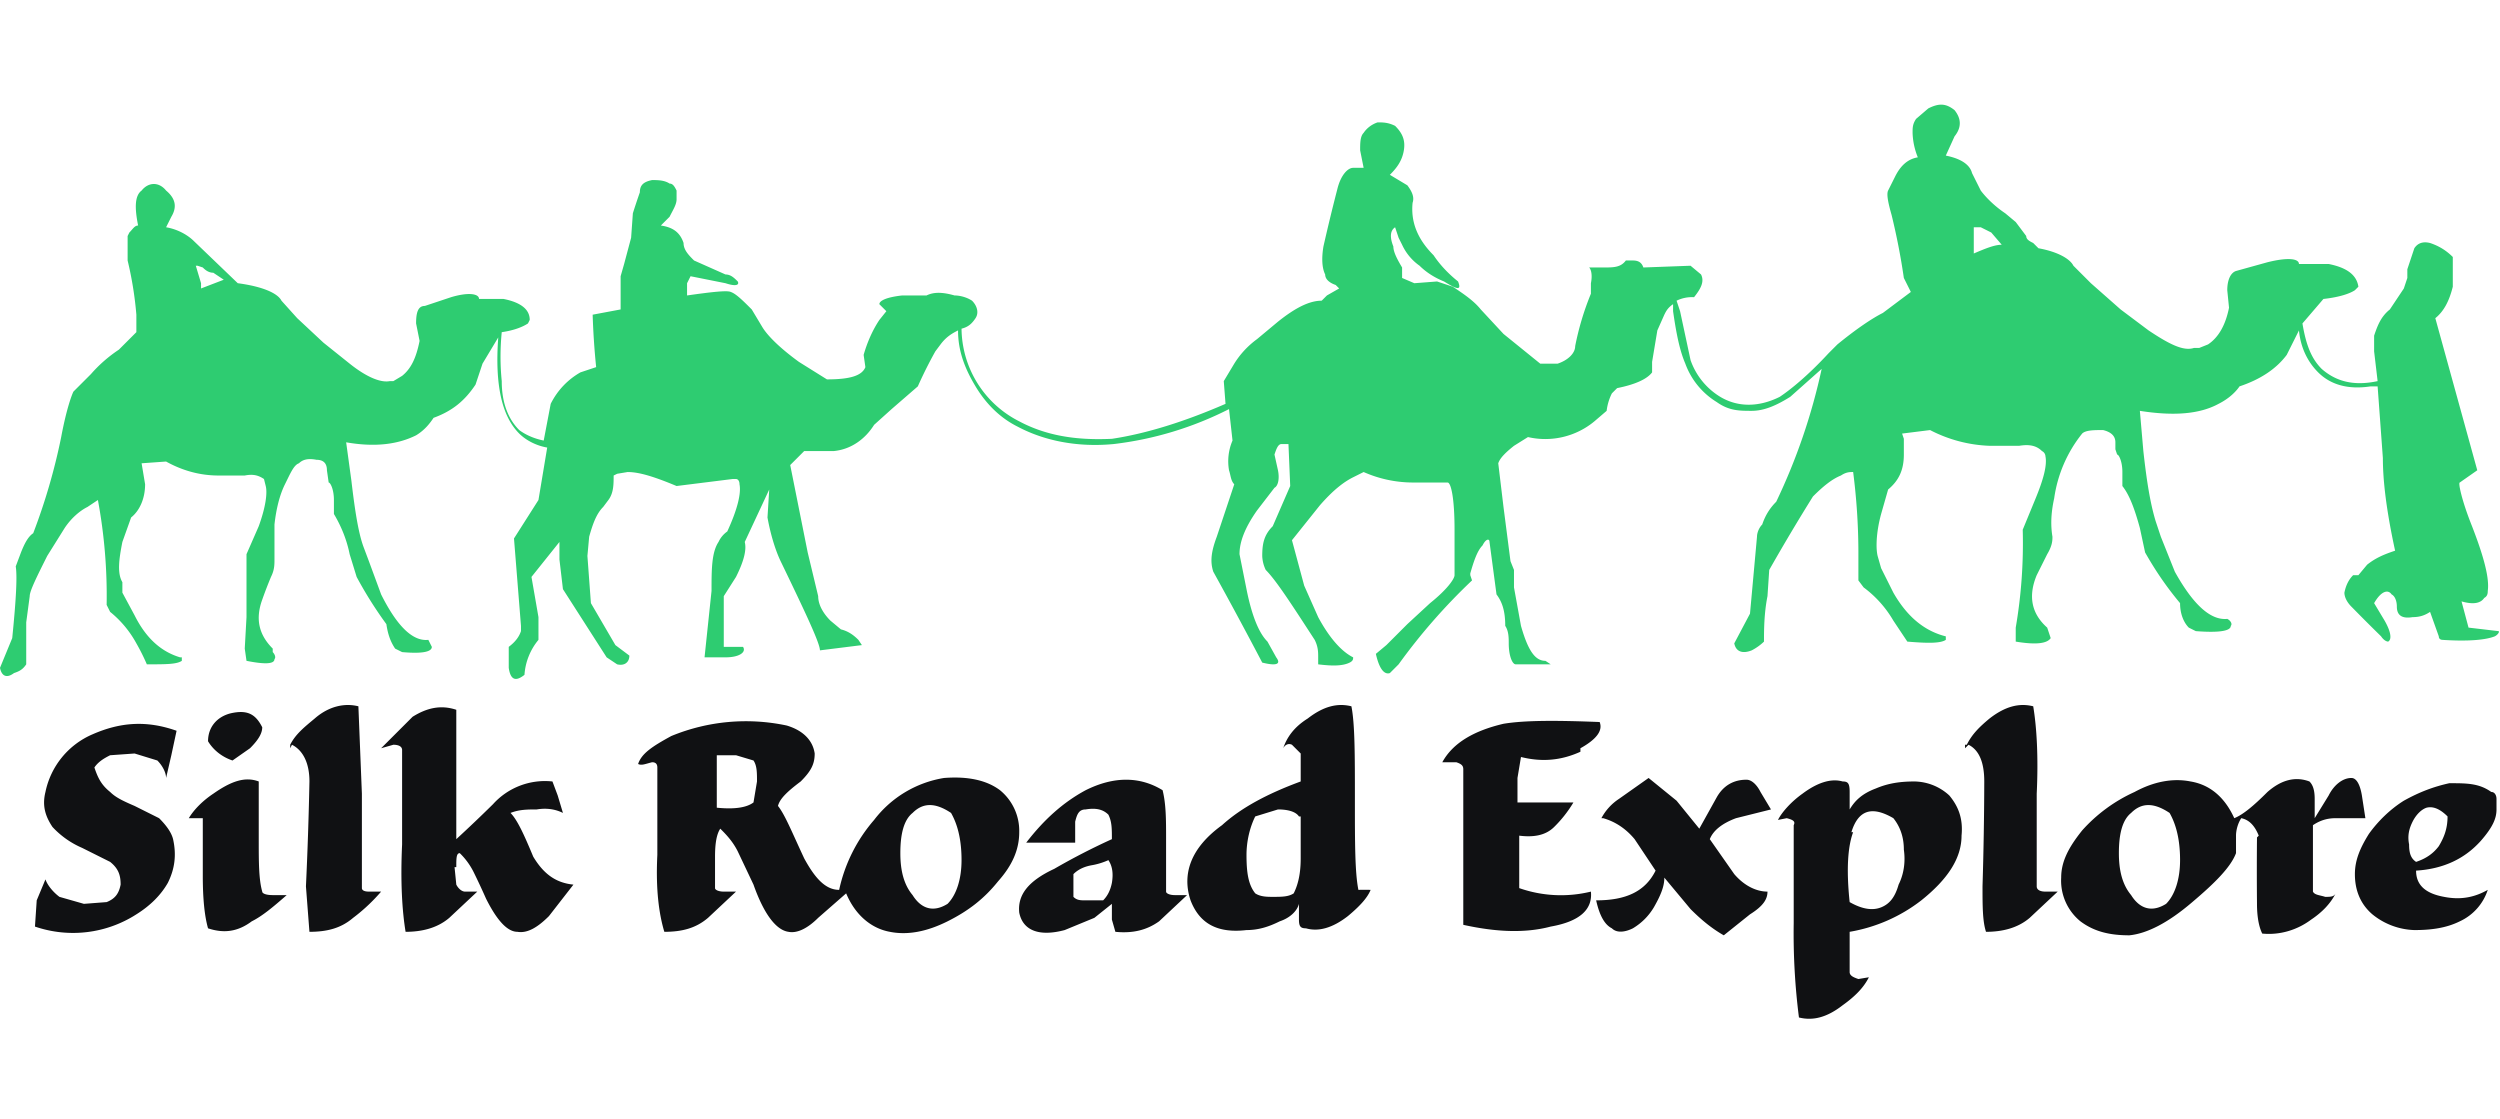 <svg fill="none" xmlns="http://www.w3.org/2000/svg" viewBox="0 0 143 64">
  <path fill-rule="evenodd" clip-rule="evenodd" d="M12.2 15.6c-.3 0-.5-.2-.6-.3l-.3-.1h-.1l.3 1v.3l1.3-.5-.6-.4zM114.5 14l-.6-.7-.6-.3h-.4v.5 1c.7-.3 1.2-.5 1.6-.5zm23.2 1.4l.4-1.2c.2-.3.5-.4.9-.3.6.2 1 .5 1.3.8v1.7c-.2.8-.5 1.4-1 1.8l2.4 8.7-1 .7c-.1 0 .1 1 .7 2.5.7 1.8 1 3 .9 3.7 0 .1 0 .3-.2.4-.2.3-.6.4-1.3.2l.4 1.5 1.7.2c.1 0 0 .2-.2.3-.5.2-1.5.3-3 .2 0 0-.2 0-.2-.2L139 35c-.3.2-.6.3-1 .3-.6.1-.9-.1-.9-.6 0-.3-.1-.6-.3-.7-.2-.3-.6-.2-1 .5l.6 1c.4.7.4 1.1.2 1.2 0 0-.2 0-.4-.3a110 110 0 01-1.7-1.7c-.3-.3-.4-.6-.4-.8.1-.5.3-.8.5-1h.3l.5-.6c.5-.4 1-.6 1.6-.8-.5-2.3-.7-4-.7-5.3l-.3-4.1h-.4c-1.3.2-2.3-.1-3-.8-.6-.6-1-1.4-1.1-2.4l-.7 1.4c-.6.8-1.5 1.4-2.7 1.8-.2.3-.6.7-1.2 1-1.1.6-2.6.7-4.5.4l.2 2.3c.2 1.8.4 3 .7 4l.3.9.8 2c1 1.8 2 2.8 3 2.7.2.1.3.3.2.4 0 .3-.7.4-2 .3l-.4-.2c-.3-.3-.5-.8-.5-1.4-1-1.2-1.6-2.2-2-2.9l-.3-1.4c-.3-1.1-.6-1.9-1-2.4V27c0-.6-.2-1-.3-1l-.1-.3v-.4c0-.4-.3-.6-.7-.7-.5 0-1 0-1.2.2a7.6 7.6 0 00-1.6 3.7c-.2.9-.2 1.6-.1 2.2 0 .2 0 .5-.3 1l-.6 1.2c-.5 1.2-.3 2.2.6 3l.2.6c-.2.3-.8.4-2 .2v-.8a28.6 28.6 0 00.4-5.6l.7-1.7c.5-1.2.7-2 .6-2.5 0 0 0-.2-.2-.3-.3-.3-.7-.4-1.3-.3h-1.7a8 8 0 01-3.4-.9l-1.6.2.1.3v.9c0 .9-.3 1.5-.9 2l-.4 1.4c-.3 1.1-.3 2-.2 2.4l.2.7.7 1.4c.8 1.4 1.8 2.2 3 2.5v.2c-.3.2-1 .2-2.2.1l-.8-1.2a6.3 6.3 0 00-1.7-1.9l-.3-.4v-1.7a36.4 36.4 0 00-.3-4.5c-.2 0-.4 0-.7.2-.5.2-1 .6-1.6 1.2a117.1 117.1 0 00-2.5 4.2l-.1 1.5c-.2 1-.2 2-.2 2.6a3 3 0 01-.7.5c-.5.2-.9.1-1-.4l.9-1.7.4-4.4c0-.2.1-.5.3-.7.2-.6.5-1 .8-1.3a34.4 34.4 0 002.6-7.6l-1.8 1.6c-.8.5-1.5.8-2.2.8-.7 0-1.3 0-2-.5a4.3 4.3 0 01-1.8-2.2c-.3-.7-.5-1.6-.7-3v-.4c-.3.2-.4.4-.5.6l-.4.9-.3 1.8v.6c-.3.4-1 .7-2 .9l-.3.3a3 3 0 00-.3 1l-.7.6a4.4 4.4 0 01-3.8.9l-.8.5c-.5.4-.8.7-.9 1L86 29l.4 3.1.2.5v1l.4 2.2c.4 1.4.8 2 1.4 2l.3.2H87h-.3c-.2 0-.4-.5-.4-1.2 0-.3 0-.7-.2-1 0-.9-.2-1.4-.5-1.8l-.4-3c0-.2-.2-.2-.4.2-.3.3-.5.9-.7 1.6v.1l.1.3A34 34 0 0080 38l-.5.5c-.3.1-.6-.2-.8-1.1l.6-.5 1.2-1.2 1.3-1.2c1-.8 1.4-1.4 1.4-1.6v-2.6c0-1.8-.2-2.7-.4-2.7h-2A7 7 0 0178 27l-.6.3c-.6.3-1.2.8-1.9 1.6l-1.6 2 .7 2.6.8 1.8c.7 1.3 1.4 2 2 2.3 0 .1 0 .2-.2.3-.4.2-1 .2-1.8.1v-.4c0-.3 0-.6-.2-1-1.3-2-2.2-3.4-2.8-4a2 2 0 01-.2-.8c0-.7.1-1.2.6-1.7l1-2.3-.1-2.4h-.4c-.2 0-.3.3-.4.6l.2.9c.1.5 0 .9-.2 1l-1 1.3c-.7 1-1 1.8-1 2.5l.4 2c.3 1.5.7 2.5 1.2 3l.5.9c.3.4 0 .5-.8.3a269.7 269.7 0 00-2.8-5.2c-.2-.6-.1-1.2.2-2l1-3c-.2-.2-.2-.5-.3-.8a3 3 0 01.2-1.7l-.2-1.8a19.6 19.6 0 01-6.6 2c-2.1.2-4-.2-5.5-1-1-.5-1.8-1.3-2.4-2.3-.6-1-1-2-1-3.2-.4.2-.7.4-1 .8l-.3.4a24.6 24.6 0 00-1 2L51 23.4l-1 .9c-.5.8-1.3 1.4-2.3 1.5H46l-.8.8 1 5 .6 2.5c0 .5.3 1 .7 1.4l.6.5c.4.1.7.3 1 .6l.2.3-2.4.3c0-.4-.8-2.1-2.2-5-.3-.6-.6-1.5-.8-2.6L44 28l-1.4 3c.1.4 0 1-.5 2l-.7 1.1V37h1.1c.2.3-.2.6-1 .6h-1.2l.4-3.8c0-1.2 0-2.2.4-2.8a1.5 1.5 0 01.5-.6c.6-1.3.8-2.2.7-2.7 0-.2-.1-.3-.2-.3h-.2l-3.2.4c-1.2-.5-2.1-.8-2.8-.8l-.6.1-.2.1c0 .5 0 1-.3 1.4l-.3.4c-.4.4-.6 1-.8 1.7l-.1 1.1.2 2.7 1.4 2.4.8.6c0 .4-.3.6-.7.5l-.6-.4-2.5-3.9-.2-1.7v-1l-1.6 2 .4 2.3v1.3a3.5 3.5 0 00-.8 2c-.5.4-.8.3-.9-.4V37c.4-.3.6-.6.7-.9v-.3l-.4-5 1.4-2.2.5-3c-.6-.1-1.2-.4-1.6-.8-1-1-1.4-2.8-1.2-5.5l-.9 1.5-.4 1.2c-.6.9-1.3 1.5-2.4 1.9-.2.3-.5.7-1 1-1 .5-2.3.7-4 .4l.3 2.2c.2 1.7.4 3 .7 3.8l.3.8.7 1.9c.9 1.8 1.8 2.7 2.7 2.6l.1.2.1.2c0 .3-.6.4-1.7.3l-.4-.2c-.2-.3-.4-.7-.5-1.4a23 23 0 01-1.7-2.7l-.4-1.3c-.2-1-.6-1.8-.9-2.3v-.8c0-.6-.2-1-.3-1l-.1-.7c0-.4-.2-.6-.6-.6-.5-.1-.8 0-1 .2-.3.1-.5.6-.8 1.2-.3.6-.5 1.4-.6 2.3v2c0 .3 0 .6-.2 1a25 25 0 00-.5 1.3c-.4 1.1-.2 2 .6 2.8v.2c.1.1.2.3.1.4 0 .3-.6.3-1.6.1l-.1-.7.1-1.8v-3.6l.7-1.6c.4-1.1.5-1.9.4-2.3l-.1-.4c-.3-.2-.6-.3-1.1-.2h-1.5c-1.1 0-2.1-.3-3-.8l-1.4.1.2 1.2c0 .8-.3 1.5-.8 1.9L7 31c-.2 1-.3 1.8 0 2.3v.6l.7 1.3c.7 1.4 1.6 2.1 2.6 2.4h.1v.2c-.3.2-.9.2-2 .2a12 12 0 00-.6-1.2A6 6 0 006.3 35l-.2-.4a30 30 0 00-.5-6L5 29c-.4.2-.9.6-1.3 1.2l-1 1.6c-.6 1.2-1 2-1 2.3l-.2 1.5v2.4c-.2.3-.4.4-.7.5-.4.3-.7.2-.8-.3l.7-1.7c.2-2 .3-3.5.2-4.1l.3-.8c.2-.5.4-.9.7-1.1a34.6 34.6 0 001.6-5.5c.3-1.6.6-2.4.7-2.6l1-1A8 8 0 016.8 20l1-1v-1a20.5 20.5 0 00-.5-3.1v-1.4l.1-.2c.2-.2.3-.4.5-.4-.2-1-.2-1.7.2-2 .4-.5 1-.5 1.4 0 .6.5.6 1 .3 1.5l-.3.6c.6.1 1.2.4 1.6.8l2.5 2.4c1.5.2 2.3.6 2.5 1l.9 1 1.5 1.4 1.5 1.2c1 .8 1.8 1.1 2.3 1h.2l.5-.3c.5-.4.8-1 1-2l-.2-1c0-.6.1-1 .5-1l1.5-.5c1-.3 1.6-.2 1.6.1h1.4c1 .2 1.5.6 1.5 1.2l-.1.2c-.3.2-.8.4-1.5.5a14 14 0 000 2.8c0 1.3.4 2.2 1 2.8.4.3.9.5 1.4.6l.4-2.1c.4-.8 1-1.4 1.7-1.8l.9-.3a42.6 42.6 0 01-.2-3l1.6-.3v-1.9l.2-.7.4-1.5.1-1.4a38 38 0 01.4-1.2c0-.4.2-.6.7-.7.3 0 .7 0 1 .2.2 0 .3.2.4.4v.5c0 .3-.2.6-.4 1l-.3.3-.2.2c.7.1 1.1.4 1.3 1 0 .4.3.7.6 1l1.8.8c.3 0 .5.2.7.4.1.2-.1.3-.7.1l-2-.4-.2.4v.7c1.4-.2 2.3-.3 2.5-.2.3.1.7.5 1.2 1l.6 1c.3.5 1 1.2 2.1 2l1.6 1c1.3 0 2-.2 2.2-.7l-.1-.7c.2-.7.5-1.4.9-2l.4-.5-.4-.4c0-.2.4-.4 1.3-.5H53c.4-.2.9-.2 1.6 0 .3 0 .7.1 1 .3.3.3.4.7.2 1-.2.3-.4.5-.8.6a6 6 0 003.3 5.3c1.5.8 3.2 1.1 5.3 1 2-.3 4.2-1 6.5-2l-.1-1.3.6-1a5 5 0 011.3-1.4l1.2-1c1-.8 1.8-1.2 2.5-1.2l.3-.3.7-.4-.2-.2c-.3-.1-.6-.3-.6-.6-.2-.4-.2-1-.1-1.6a110 110 0 01.8-3.3c.2-.8.6-1.2.9-1.2h.6l-.2-1c0-.4 0-.8.2-1 .2-.3.5-.5.8-.6.3 0 .6 0 1 .2.4.4.6.8.5 1.4-.1.6-.4 1-.8 1.4l1 .6c.3.4.4.7.3 1-.1 1 .2 2 1.2 3 .4.6.9 1.1 1.4 1.5.2.5 0 .5-.8 0-.5-.2-1-.5-1.4-.9a3 3 0 01-1-1.2l-.2-.4-.2-.6c-.3.2-.3.6-.1 1.1 0 .3.2.7.5 1.2v.6l.7.3 1.3-.1.9.3c.6.4 1.2.8 1.6 1.3l1.3 1.4 2.1 1.7h1c.6-.2 1-.6 1-1a16 16 0 01.9-3v-.6c.1-.5 0-.8-.1-.9h.8c.6 0 1 0 1.3-.4h.4c.3 0 .5.1.6.4l2.7-.1.6.5c.2.4 0 .8-.4 1.3a2 2 0 00-1 .2l.2.6.6 2.8a4 4 0 001.7 2.1c1 .6 2.2.6 3.4 0 .6-.4 1.6-1.2 2.8-2.5l.5-.5c1.1-.9 2-1.5 2.6-1.8l1.6-1.2-.4-.8a37.9 37.9 0 00-.7-3.6c-.2-.7-.3-1.2-.2-1.4l.4-.8c.3-.6.7-1 1.3-1.1a4 4 0 01-.3-1.4c0-.3 0-.5.2-.8l.7-.6c.6-.3 1-.3 1.5.1.4.5.4 1 0 1.5l-.5 1.1c1 .2 1.4.6 1.5 1l.5 1c.3.4.8.9 1.4 1.3l.6.5.6.8c0 .2.2.3.4.4l.3.3c1.1.2 1.8.6 2 1l1 1 1.7 1.5 1.6 1.2c1.2.8 2 1.2 2.6 1h.3l.5-.2c.6-.4 1-1.1 1.2-2.1l-.1-1c0-.6.2-1 .5-1.1l1.8-.5c1.2-.3 1.8-.2 1.8.1h1.7c1 .2 1.6.6 1.7 1.3l-.2.2c-.3.2-.9.4-1.8.5l-1.2 1.4c.2 1.2.5 2 1.1 2.6.8.7 1.8 1 3.2.7l-.2-1.7v-.9c.2-.6.4-1.1.9-1.5l.2-.3.6-.9.2-.6v-.6z" fill="#2ECC71"/>
  <path fill-rule="evenodd" clip-rule="evenodd" d="M26 49.6l.1 1c.1.2.3.4.5.4h.7l-1.6 1.5c-.7.6-1.6.8-2.5.8-.2-1.2-.3-2.9-.2-5v-5.4c0-.2-.2-.3-.5-.3l-.7.2 1.8-1.8c.8-.5 1.6-.7 2.5-.4V48a84.2 84.2 0 002.1-2 4 4 0 013.4-1.3l.3.8.3 1c-.4-.2-.9-.3-1.5-.2-.5 0-1 0-1.5.2.4.4.8 1.3 1.3 2.5.6 1 1.3 1.5 2.3 1.6l-1.4 1.8c-.6.6-1.2 1-1.8.9-.6 0-1.2-.7-1.8-1.9a41 41 0 00-.7-1.5 4 4 0 00-.8-1.1c-.2 0-.2.3-.2.8zM15 41.6c0 .4-.3.8-.7 1.2l-1 .7c-.6-.2-1.1-.6-1.4-1.1 0-.8.5-1.4 1.3-1.6.9-.2 1.4 0 1.8.8zM51.5 48.8c0 1 .2 1.8.7 2.4.5.8 1.2 1 2 .5.5-.5.8-1.4.8-2.5s-.2-2-.6-2.7c-.9-.6-1.6-.6-2.2 0-.5.4-.7 1.2-.7 2.3zm5.7-3.6a3 3 0 011.1 2.4c0 1-.4 1.9-1.2 2.8-.8 1-1.7 1.7-2.9 2.3-1.2.6-2.3.8-3.3.6-1.1-.2-2-1-2.5-2.2l-1.6 1.4c-.6.6-1.2.9-1.7.8-.7-.1-1.4-1-2-2.7l-.9-1.9c-.3-.6-.7-1-1-1.3-.2.3-.3.8-.3 1.6v1.8c0 .1.2.2.5.2h.7l-1.6 1.5c-.7.6-1.5.8-2.5.8-.3-1-.5-2.4-.4-4.4v-5c0-.2-.1-.3-.3-.3-.4.1-.6.2-.8.1.2-.6.8-1 1.9-1.6a11.2 11.2 0 016.6-.6c1 .3 1.5.9 1.6 1.6 0 .6-.2 1-.8 1.6-.8.6-1.2 1-1.3 1.4.4.5.8 1.5 1.5 3 .6 1.1 1.2 1.8 2 1.8a9 9 0 012-4 6.3 6.3 0 014-2.4c1.3-.1 2.4.1 3.2.7zm-15-2H41v3c1 .1 1.7 0 2.1-.3l.2-1.2c0-.5 0-.9-.2-1.2l-1-.3zM9.5 44.5c0-.3-.2-.7-.5-1l-1.3-.4-1.4.1c-.4.2-.7.4-.9.7.2.6.4 1 .9 1.4.3.3.7.5 1.4.8l1.4.7c.4.4.7.8.8 1.2.2.9.1 1.7-.3 2.5-.4.7-1 1.3-1.8 1.8A6.7 6.7 0 012 53l.1-1.5.5-1.2c.1.3.4.7.8 1l1.4.4 1.3-.1c.5-.2.7-.5.8-1 0-.5-.1-.9-.6-1.3l-1.6-.8A5 5 0 013 47.3c-.4-.6-.6-1.2-.4-2A4.6 4.6 0 015.3 42c1.6-.7 3.1-.8 4.8-.2l-.3 1.4-.3 1.3zM90.4 43c-1.1.5-2.2.6-3.4.3l-.2 1.2v1.4H90a7 7 0 01-1.1 1.4c-.5.5-1.2.6-2 .5v3a7.2 7.2 0 004.1.2c.1 1-.6 1.7-2.3 2-1.5.4-3.2.3-5-.1V44c0-.2-.1-.3-.4-.4h-.8c.6-1.1 1.8-1.8 3.5-2.2 1.2-.2 3-.2 5.5-.1.2.5-.2 1-1.1 1.5zM66.7 48v3c0 .1.2.2.5.2h.7l-1.6 1.5c-.7.5-1.5.7-2.5.6l-.2-.7v-.9l-1 .8-1.7.7c-1.5.4-2.4 0-2.6-1-.1-1 .5-1.8 2-2.5a37.8 37.8 0 013.3-1.7c0-.6 0-1-.2-1.4-.3-.3-.7-.4-1.3-.3-.4 0-.5.3-.6.7v1.2h-2.8c1-1.3 2.1-2.3 3.4-3 1.6-.8 3.1-.8 4.4 0 .2.8.2 1.7.2 2.8zm-4.3 1.5c-.5.1-.8.3-1 .5V51.3c.2.2.4.2.7.2h1c.2-.2.4-.5.5-1 .1-.6 0-1-.2-1.3a4 4 0 01-1 .3zM140 46.7c-.4-.4-.8-.6-1.2-.5-.3.1-.6.4-.8.8-.2.4-.3.8-.2 1.3 0 .5.1.8.4 1 .6-.2 1-.5 1.3-.9.3-.5.5-1 .5-1.7zm2.8-1v.6c0 .5-.2 1-.9 1.8-.9 1-2.1 1.6-3.7 1.7 0 .8.5 1.3 1.6 1.5 1 .2 1.8 0 2.5-.4a3 3 0 01-1.6 1.8c-.8.4-1.7.5-2.6.5a4 4 0 01-2.4-.9c-.7-.6-1-1.4-1-2.3 0-.8.3-1.5.8-2.3.5-.7 1.2-1.4 2-1.9.9-.5 1.7-.8 2.6-1 1 0 1.7 0 2.4.5.2 0 .3.2.3.4zM20.7 45.5v5.3c0 .1.1.2.4.2h.7c-.6.7-1.2 1.2-1.6 1.5-.7.6-1.5.8-2.5.8l-.2-2.6a221.3 221.3 0 00.2-6c0-1.1-.4-1.8-1-2.1l-.1.2v-.2c.3-.6.8-1 1.4-1.5.8-.7 1.7-.9 2.5-.7l.2 5zM74.3 46.7c-.2-.3-.7-.4-1.2-.4l-1.3.4c-.3.6-.5 1.4-.5 2.2 0 1 .1 1.7.5 2.2.3.2.7.2 1 .2.5 0 .9 0 1.2-.2.2-.4.4-1 .4-2v-2.4zm3.2-1c0 2.5 0 4.2.2 5.2a20 20 0 01.7 0c-.2.5-.7 1-1.3 1.5-.9.7-1.7.9-2.4.7-.3 0-.4-.1-.4-.5v-.9c-.1.4-.5.8-1.1 1-.6.3-1.2.5-1.9.5-1.7.2-2.7-.4-3.2-1.7-.5-1.5 0-3 1.8-4.3 1.1-1 2.6-1.8 4.5-2.5v-1.6l-.5-.5c-.2-.1-.4 0-.5.2.2-.6.6-1.2 1.4-1.7.9-.7 1.7-.9 2.5-.7.2 1 .2 2.8.2 5.3zM113.5 44.7c0-1.1-.3-1.8-.9-2.1l-.2.2v-.2h.1c.3-.6.7-1 1.3-1.5.9-.7 1.7-.9 2.5-.7.2 1.2.3 2.9.2 5v5.3c0 .2.2.3.5.3h.7l-1.6 1.5c-.7.6-1.6.8-2.5.8-.2-.6-.2-1.5-.2-2.6a214.7 214.7 0 00.1-6zM14.8 44.7V48c0 1.3 0 2.3.2 3 0 .1.2.2.6.2h.8c-.8.7-1.4 1.2-2 1.5-.8.6-1.6.7-2.5.4-.2-.7-.3-1.7-.3-3v-3.3h-.8c.3-.5.8-1 1.4-1.4 1-.7 1.8-1 2.6-.7zM99.2 50c.6.7 1.3 1 1.9 1 0 .4-.2.8-1 1.3l-1.5 1.2c-.7-.4-1.3-.9-1.9-1.5l-1.5-1.8c0 .5-.2 1-.6 1.7-.3.5-.7.9-1.2 1.2-.4.2-.9.3-1.2 0-.4-.2-.7-.7-.9-1.6 1.7 0 2.8-.5 3.4-1.7L93.5 48c-.5-.6-1.1-1-1.8-1.2h-.1a3 3 0 011-1.1l1.7-1.2 1.6 1.3 1.3 1.6 1-1.8c.4-.7 1-1 1.7-1 .3 0 .6.3.8.7l.6 1-2 .5c-.8.3-1.3.7-1.5 1.2l1.4 2zM106 47.6c-.3.8-.4 2.1-.2 4 .7.4 1.3.5 1.8.3s.8-.6 1-1.3c.3-.6.4-1.3.3-2 0-.7-.2-1.3-.6-1.8-1.2-.7-2-.5-2.4.8zm6.2.2c0 1.3-.8 2.5-2.3 3.7a9.2 9.2 0 01-4.1 1.8v2.3c0 .2.2.3.5.4l.6-.1c-.3.6-.8 1.1-1.5 1.6-.9.7-1.7.9-2.5.7a38 38 0 01-.3-5.4v-5.6c.1-.2 0-.3-.4-.4l-.5.1c.2-.4.7-1 1.4-1.5.8-.6 1.6-.9 2.3-.7.3 0 .4.1.4.6v1c.3-.5.7-.9 1.5-1.2.7-.3 1.4-.4 2.2-.4a3 3 0 012 .8c.5.6.8 1.3.7 2.3zM129.2 47.8c-.2-.5-.5-.9-1-1-.2.3-.3.7-.3 1v1c-.3.8-1.2 1.7-2.5 2.8-1.4 1.2-2.6 1.8-3.6 1.9-1.1 0-2-.2-2.8-.8a3 3 0 01-1.1-2.5c0-.9.4-1.7 1.2-2.7a9 9 0 013-2.2c1.1-.6 2.2-.8 3.2-.6 1.2.2 2 1 2.5 2.1.5-.2 1.1-.7 1.9-1.5.8-.7 1.6-.9 2.4-.6.2.2.3.5.3 1v1.1l.8-1.3c.3-.6.8-1 1.3-1 .3 0 .5.4.6 1l.2 1.3h-1.7c-.6 0-1 .2-1.3.4V51c.1.2.4.2.7.3.3 0 .5 0 .6-.2-.3.6-.8 1.1-1.4 1.5-.8.6-1.8.9-2.8.8-.2-.4-.3-1-.3-1.7a195 195 0 010-3.8zm-8 1c0 1 .2 1.8.7 2.4.5.8 1.2 1 2 .5.5-.5.8-1.4.8-2.5s-.2-2-.6-2.7c-.9-.6-1.6-.6-2.2 0-.5.4-.7 1.2-.7 2.3z" fill="#101113"/>
</svg>
